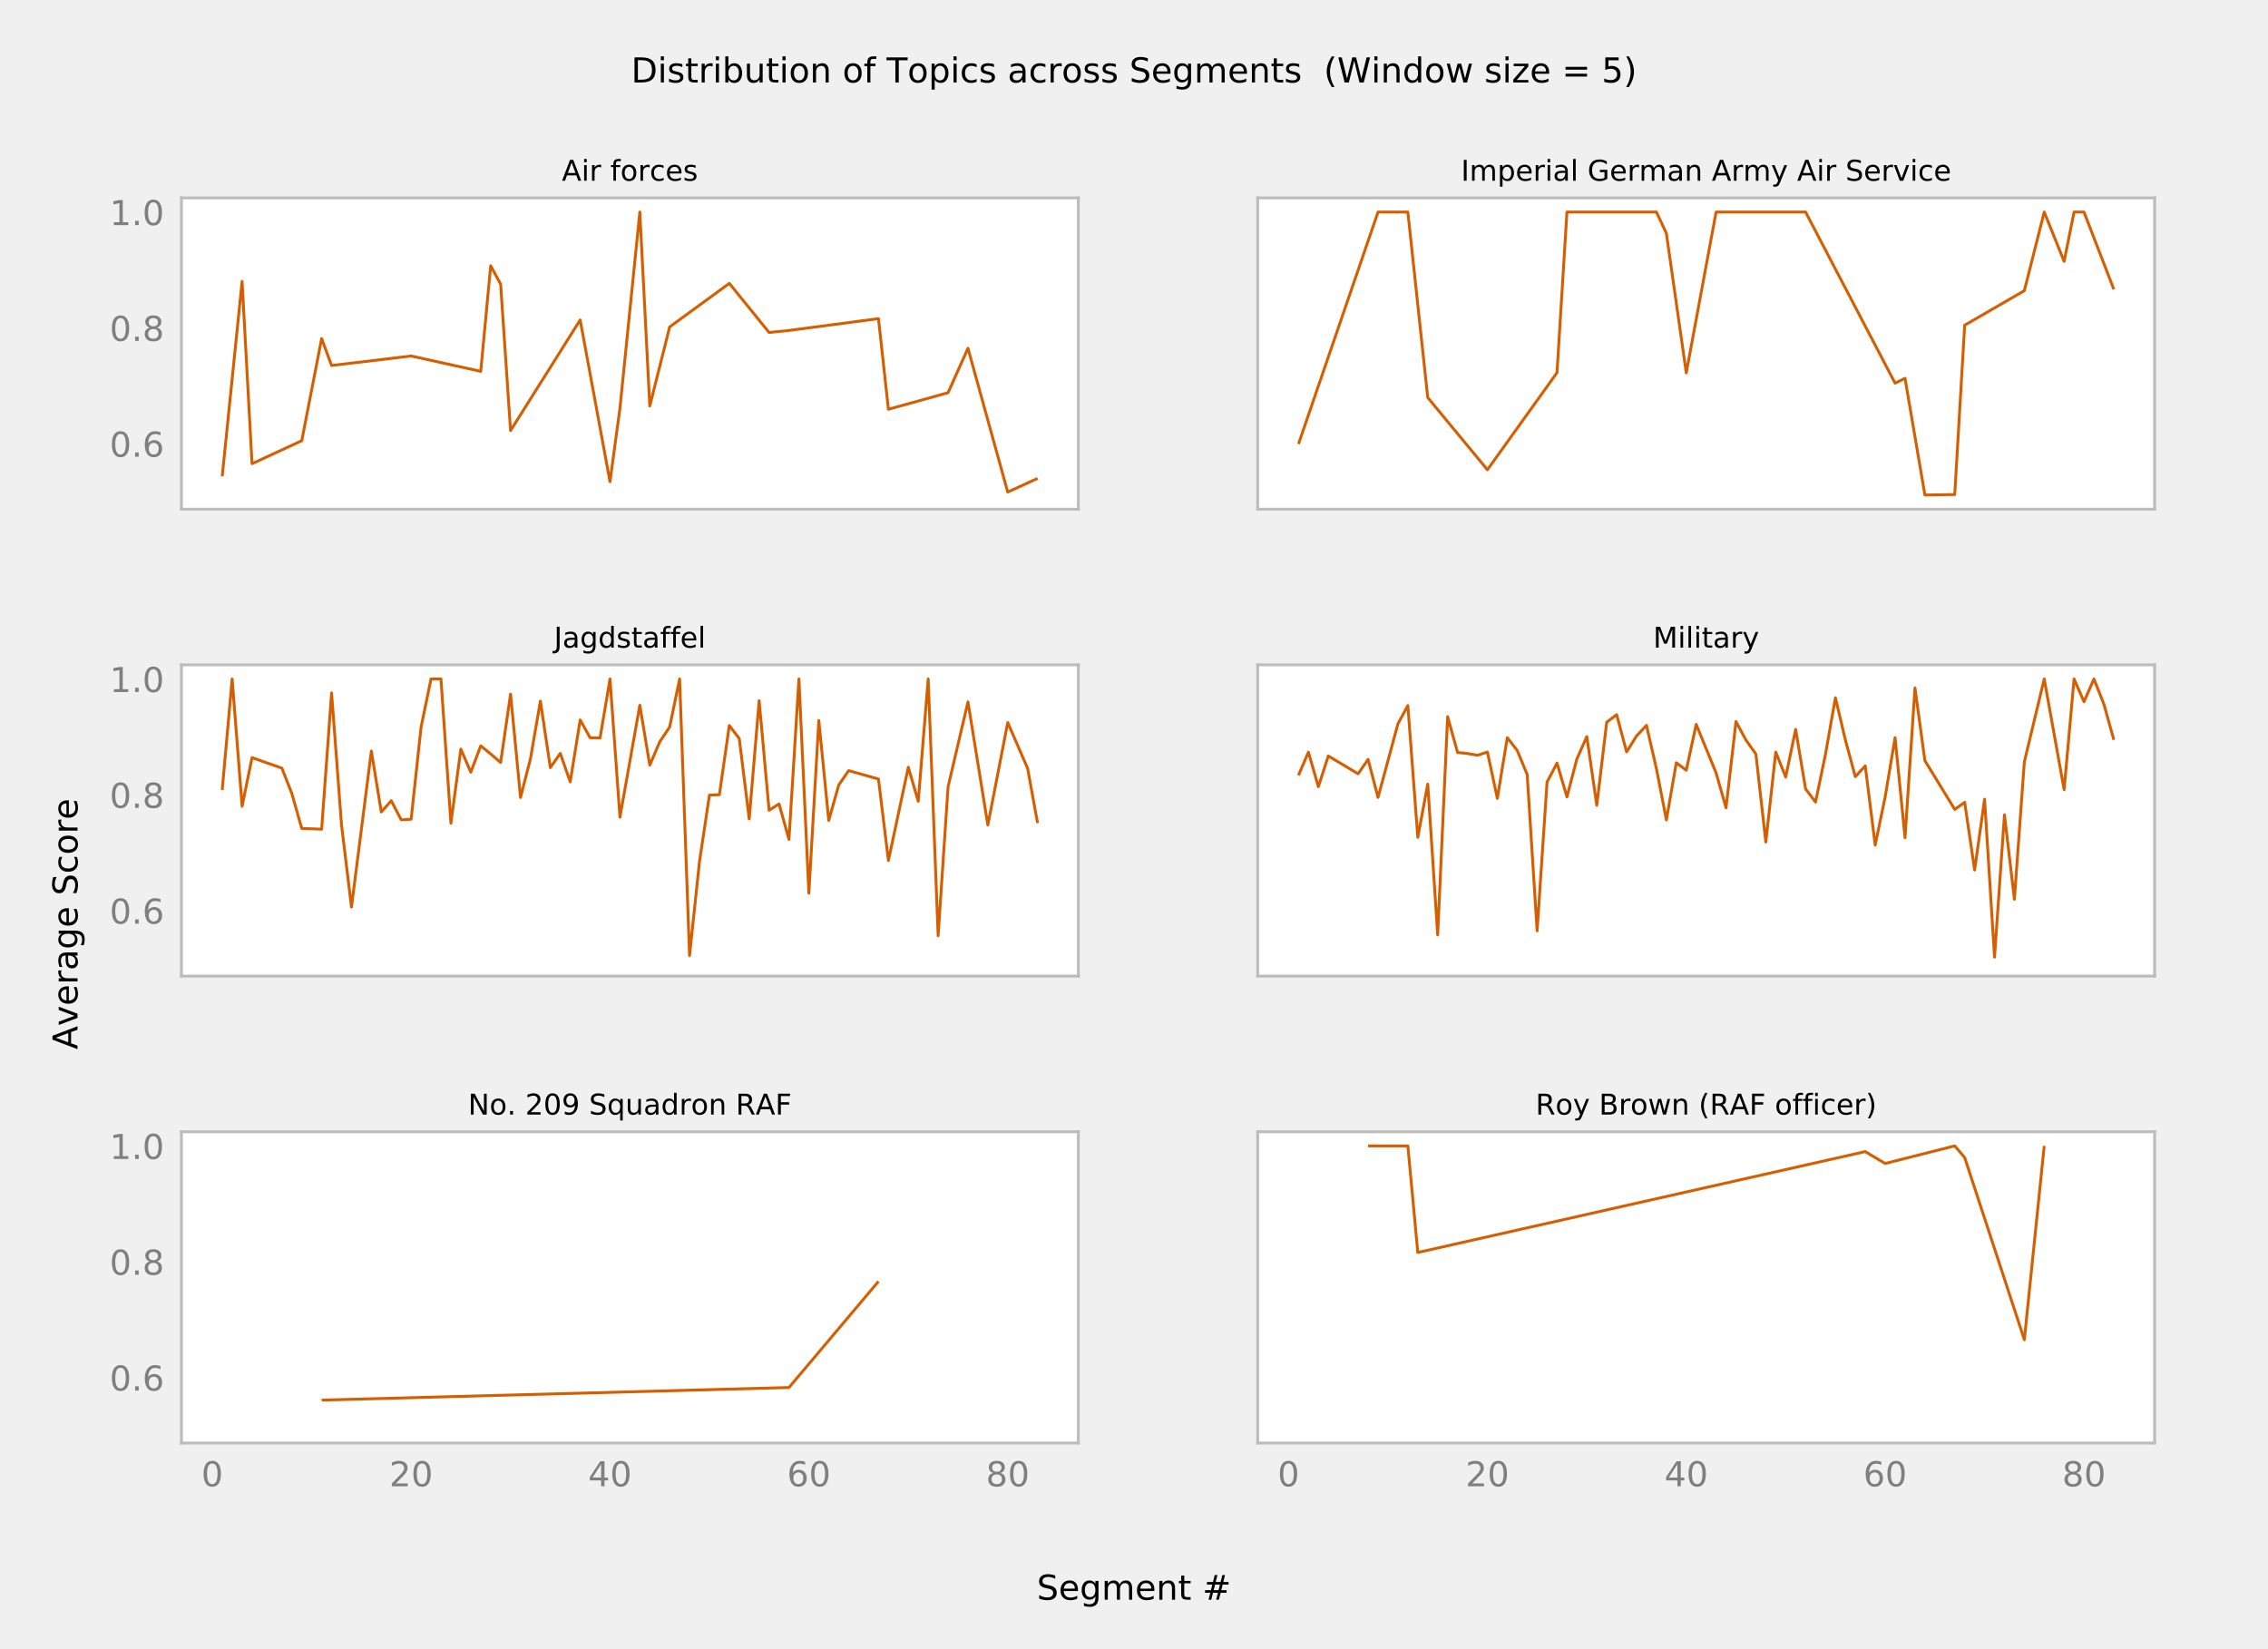 <?xml version="1.0" encoding="utf-8" standalone="no"?>
<!DOCTYPE svg PUBLIC "-//W3C//DTD SVG 1.1//EN"
  "http://www.w3.org/Graphics/SVG/1.1/DTD/svg11.dtd">
<!-- Created with matplotlib (http://matplotlib.org/) -->
<svg height="576pt" version="1.1" viewBox="0 0 792 576" width="792pt" xmlns="http://www.w3.org/2000/svg" xmlns:xlink="http://www.w3.org/1999/xlink">
 <defs>
  <style type="text/css">
*{stroke-linecap:butt;stroke-linejoin:round;}
  </style>
 </defs>
 <g id="figure_1">
  <g id="patch_1">
   <path d="M 0 576 
L 792 576 
L 792 0 
L 0 0 
z
" style="fill:#f0f0f0;"/>
  </g>
  <g id="axes_1">
   <g id="patch_2">
    <path d="M 63.36 177.84 
L 376.56 177.84 
L 376.56 69.12 
L 63.36 69.12 
z
" style="fill:#ffffff;"/>
   </g>
   <g id="matplotlib.axis_1">
    <g id="xtick_1">
     <g id="line2d_1">
      <path clip-path="url(#ped253d4b0b)" d="M 74.124 177.84 
L 74.124 69.12 
" style="fill:none;stroke:#ffffff;stroke-width:1.4;"/>
     </g>
     <g id="line2d_2"/>
    </g>
    <g id="xtick_2">
     <g id="line2d_3">
      <path clip-path="url(#ped253d4b0b)" d="M 143.57 177.84 
L 143.57 69.12 
" style="fill:none;stroke:#ffffff;stroke-width:1.4;"/>
     </g>
     <g id="line2d_4"/>
    </g>
    <g id="xtick_3">
     <g id="line2d_5">
      <path clip-path="url(#ped253d4b0b)" d="M 213.015 177.84 
L 213.015 69.12 
" style="fill:none;stroke:#ffffff;stroke-width:1.4;"/>
     </g>
     <g id="line2d_6"/>
    </g>
    <g id="xtick_4">
     <g id="line2d_7">
      <path clip-path="url(#ped253d4b0b)" d="M 282.461 177.84 
L 282.461 69.12 
" style="fill:none;stroke:#ffffff;stroke-width:1.4;"/>
     </g>
     <g id="line2d_8"/>
    </g>
    <g id="xtick_5">
     <g id="line2d_9">
      <path clip-path="url(#ped253d4b0b)" d="M 351.907 177.84 
L 351.907 69.12 
" style="fill:none;stroke:#ffffff;stroke-width:1.4;"/>
     </g>
     <g id="line2d_10"/>
    </g>
   </g>
   <g id="matplotlib.axis_2">
    <g id="ytick_1">
     <g id="line2d_11">
      <path clip-path="url(#ped253d4b0b)" d="M 63.36 154.959 
L 376.56 154.959 
" style="fill:none;stroke:#ffffff;stroke-width:1.4;"/>
     </g>
     <g id="line2d_12"/>
     <g id="text_1">
      <!-- 0.6 -->
      <defs>
       <path d="M 31.781 66.406 
Q 24.172 66.406 20.328 58.906 
Q 16.5 51.422 16.5 36.375 
Q 16.5 21.391 20.328 13.891 
Q 24.172 6.391 31.781 6.391 
Q 39.453 6.391 43.281 13.891 
Q 47.125 21.391 47.125 36.375 
Q 47.125 51.422 43.281 58.906 
Q 39.453 66.406 31.781 66.406 
z
M 31.781 74.219 
Q 44.047 74.219 50.516 64.516 
Q 56.984 54.828 56.984 36.375 
Q 56.984 17.969 50.516 8.266 
Q 44.047 -1.422 31.781 -1.422 
Q 19.531 -1.422 13.062 8.266 
Q 6.594 17.969 6.594 36.375 
Q 6.594 54.828 13.062 64.516 
Q 19.531 74.219 31.781 74.219 
z
" id="DejaVuSans-30"/>
       <path d="M 10.688 12.406 
L 21 12.406 
L 21 0 
L 10.688 0 
z
" id="DejaVuSans-2e"/>
       <path d="M 33.016 40.375 
Q 26.375 40.375 22.484 35.828 
Q 18.609 31.297 18.609 23.391 
Q 18.609 15.531 22.484 10.953 
Q 26.375 6.391 33.016 6.391 
Q 39.656 6.391 43.531 10.953 
Q 47.406 15.531 47.406 23.391 
Q 47.406 31.297 43.531 35.828 
Q 39.656 40.375 33.016 40.375 
z
M 52.594 71.297 
L 52.594 62.312 
Q 48.875 64.062 45.094 64.984 
Q 41.312 65.922 37.594 65.922 
Q 27.828 65.922 22.672 59.328 
Q 17.531 52.734 16.797 39.406 
Q 19.672 43.656 24.016 45.922 
Q 28.375 48.188 33.594 48.188 
Q 44.578 48.188 50.953 41.516 
Q 57.328 34.859 57.328 23.391 
Q 57.328 12.156 50.688 5.359 
Q 44.047 -1.422 33.016 -1.422 
Q 20.359 -1.422 13.672 8.266 
Q 6.984 17.969 6.984 36.375 
Q 6.984 53.656 15.188 63.938 
Q 23.391 74.219 37.203 74.219 
Q 40.922 74.219 44.703 73.484 
Q 48.484 72.75 52.594 71.297 
z
" id="DejaVuSans-36"/>
      </defs>
      <g style="fill:#7f7f7f;" transform="translate(38.276 159.518)scale(0.12 -0.12)">
       <use xlink:href="#DejaVuSans-30"/>
       <use x="63.623" xlink:href="#DejaVuSans-2e"/>
       <use x="95.41" xlink:href="#DejaVuSans-36"/>
      </g>
     </g>
    </g>
    <g id="ytick_2">
     <g id="line2d_13">
      <path clip-path="url(#ped253d4b0b)" d="M 63.36 114.511 
L 376.56 114.511 
" style="fill:none;stroke:#ffffff;stroke-width:1.4;"/>
     </g>
     <g id="line2d_14"/>
     <g id="text_2">
      <!-- 0.8 -->
      <defs>
       <path d="M 31.781 34.625 
Q 24.75 34.625 20.719 30.859 
Q 16.703 27.094 16.703 20.516 
Q 16.703 13.922 20.719 10.156 
Q 24.75 6.391 31.781 6.391 
Q 38.812 6.391 42.859 10.172 
Q 46.922 13.969 46.922 20.516 
Q 46.922 27.094 42.891 30.859 
Q 38.875 34.625 31.781 34.625 
z
M 21.922 38.812 
Q 15.578 40.375 12.031 44.719 
Q 8.5 49.078 8.5 55.328 
Q 8.5 64.062 14.719 69.141 
Q 20.953 74.219 31.781 74.219 
Q 42.672 74.219 48.875 69.141 
Q 55.078 64.062 55.078 55.328 
Q 55.078 49.078 51.531 44.719 
Q 48 40.375 41.703 38.812 
Q 48.828 37.156 52.797 32.312 
Q 56.781 27.484 56.781 20.516 
Q 56.781 9.906 50.312 4.234 
Q 43.844 -1.422 31.781 -1.422 
Q 19.734 -1.422 13.25 4.234 
Q 6.781 9.906 6.781 20.516 
Q 6.781 27.484 10.781 32.312 
Q 14.797 37.156 21.922 38.812 
z
M 18.312 54.391 
Q 18.312 48.734 21.844 45.562 
Q 25.391 42.391 31.781 42.391 
Q 38.141 42.391 41.719 45.562 
Q 45.312 48.734 45.312 54.391 
Q 45.312 60.062 41.719 63.234 
Q 38.141 66.406 31.781 66.406 
Q 25.391 66.406 21.844 63.234 
Q 18.312 60.062 18.312 54.391 
z
" id="DejaVuSans-38"/>
      </defs>
      <g style="fill:#7f7f7f;" transform="translate(38.276 119.07)scale(0.12 -0.12)">
       <use xlink:href="#DejaVuSans-30"/>
       <use x="63.623" xlink:href="#DejaVuSans-2e"/>
       <use x="95.41" xlink:href="#DejaVuSans-38"/>
      </g>
     </g>
    </g>
    <g id="ytick_3">
     <g id="line2d_15">
      <path clip-path="url(#ped253d4b0b)" d="M 63.36 74.062 
L 376.56 74.062 
" style="fill:none;stroke:#ffffff;stroke-width:1.4;"/>
     </g>
     <g id="line2d_16"/>
     <g id="text_3">
      <!-- 1.0 -->
      <defs>
       <path d="M 12.406 8.297 
L 28.516 8.297 
L 28.516 63.922 
L 10.984 60.406 
L 10.984 69.391 
L 28.422 72.906 
L 38.281 72.906 
L 38.281 8.297 
L 54.391 8.297 
L 54.391 0 
L 12.406 0 
z
" id="DejaVuSans-31"/>
      </defs>
      <g style="fill:#7f7f7f;" transform="translate(38.276 78.621)scale(0.12 -0.12)">
       <use xlink:href="#DejaVuSans-31"/>
       <use x="63.623" xlink:href="#DejaVuSans-2e"/>
       <use x="95.41" xlink:href="#DejaVuSans-30"/>
      </g>
     </g>
    </g>
   </g>
   <g id="line2d_17">
    <path clip-path="url(#ped253d4b0b)" d="M 77.596 166.386 
L 84.541 98.27 
L 88.013 161.957 
L 105.375 153.928 
L 112.319 118.252 
L 115.791 127.656 
L 143.57 124.34 
L 167.876 129.699 
L 171.348 92.83 
L 174.82 99.241 
L 178.293 150.388 
L 202.599 111.74 
L 213.015 168.247 
L 216.488 142.602 
L 223.432 74.062 
L 226.905 141.813 
L 233.849 114.187 
L 254.683 98.978 
L 268.572 116.118 
L 275.517 115.421 
L 306.767 111.285 
L 310.239 142.946 
L 331.073 137.162 
L 338.018 121.64 
L 351.907 171.867 
L 362.324 167.094 
" style="fill:none;stroke:#d55e00;"/>
   </g>
   <g id="patch_3">
    <path d="M 63.36 177.84 
L 63.36 69.12 
" style="fill:none;stroke:#bcbcbc;stroke-linecap:square;stroke-linejoin:miter;"/>
   </g>
   <g id="patch_4">
    <path d="M 376.56 177.84 
L 376.56 69.12 
" style="fill:none;stroke:#bcbcbc;stroke-linecap:square;stroke-linejoin:miter;"/>
   </g>
   <g id="patch_5">
    <path d="M 63.36 177.84 
L 376.56 177.84 
" style="fill:none;stroke:#bcbcbc;stroke-linecap:square;stroke-linejoin:miter;"/>
   </g>
   <g id="patch_6">
    <path d="M 63.36 69.12 
L 376.56 69.12 
" style="fill:none;stroke:#bcbcbc;stroke-linecap:square;stroke-linejoin:miter;"/>
   </g>
   <g id="text_4">
    <!-- Air forces -->
    <defs>
     <path d="M 34.188 63.188 
L 20.797 26.906 
L 47.609 26.906 
z
M 28.609 72.906 
L 39.797 72.906 
L 67.578 0 
L 57.328 0 
L 50.688 18.703 
L 17.828 18.703 
L 11.188 0 
L 0.781 0 
z
" id="DejaVuSans-41"/>
     <path d="M 9.422 54.688 
L 18.406 54.688 
L 18.406 0 
L 9.422 0 
z
M 9.422 75.984 
L 18.406 75.984 
L 18.406 64.594 
L 9.422 64.594 
z
" id="DejaVuSans-69"/>
     <path d="M 41.109 46.297 
Q 39.594 47.172 37.812 47.578 
Q 36.031 48 33.891 48 
Q 26.266 48 22.188 43.047 
Q 18.109 38.094 18.109 28.812 
L 18.109 0 
L 9.078 0 
L 9.078 54.688 
L 18.109 54.688 
L 18.109 46.188 
Q 20.953 51.172 25.484 53.578 
Q 30.031 56 36.531 56 
Q 37.453 56 38.578 55.875 
Q 39.703 55.766 41.062 55.516 
z
" id="DejaVuSans-72"/>
     <path id="DejaVuSans-20"/>
     <path d="M 37.109 75.984 
L 37.109 68.5 
L 28.516 68.5 
Q 23.688 68.5 21.797 66.547 
Q 19.922 64.594 19.922 59.516 
L 19.922 54.688 
L 34.719 54.688 
L 34.719 47.703 
L 19.922 47.703 
L 19.922 0 
L 10.891 0 
L 10.891 47.703 
L 2.297 47.703 
L 2.297 54.688 
L 10.891 54.688 
L 10.891 58.5 
Q 10.891 67.625 15.141 71.797 
Q 19.391 75.984 28.609 75.984 
z
" id="DejaVuSans-66"/>
     <path d="M 30.609 48.391 
Q 23.391 48.391 19.188 42.75 
Q 14.984 37.109 14.984 27.297 
Q 14.984 17.484 19.156 11.844 
Q 23.344 6.203 30.609 6.203 
Q 37.797 6.203 41.984 11.859 
Q 46.188 17.531 46.188 27.297 
Q 46.188 37.016 41.984 42.703 
Q 37.797 48.391 30.609 48.391 
z
M 30.609 56 
Q 42.328 56 49.016 48.375 
Q 55.719 40.766 55.719 27.297 
Q 55.719 13.875 49.016 6.219 
Q 42.328 -1.422 30.609 -1.422 
Q 18.844 -1.422 12.172 6.219 
Q 5.516 13.875 5.516 27.297 
Q 5.516 40.766 12.172 48.375 
Q 18.844 56 30.609 56 
z
" id="DejaVuSans-6f"/>
     <path d="M 48.781 52.594 
L 48.781 44.188 
Q 44.969 46.297 41.141 47.344 
Q 37.312 48.391 33.406 48.391 
Q 24.656 48.391 19.812 42.844 
Q 14.984 37.312 14.984 27.297 
Q 14.984 17.281 19.812 11.734 
Q 24.656 6.203 33.406 6.203 
Q 37.312 6.203 41.141 7.25 
Q 44.969 8.297 48.781 10.406 
L 48.781 2.094 
Q 45.016 0.344 40.984 -0.531 
Q 36.969 -1.422 32.422 -1.422 
Q 20.062 -1.422 12.781 6.344 
Q 5.516 14.109 5.516 27.297 
Q 5.516 40.672 12.859 48.328 
Q 20.219 56 33.016 56 
Q 37.156 56 41.109 55.141 
Q 45.062 54.297 48.781 52.594 
z
" id="DejaVuSans-63"/>
     <path d="M 56.203 29.594 
L 56.203 25.203 
L 14.891 25.203 
Q 15.484 15.922 20.484 11.062 
Q 25.484 6.203 34.422 6.203 
Q 39.594 6.203 44.453 7.469 
Q 49.312 8.734 54.109 11.281 
L 54.109 2.781 
Q 49.266 0.734 44.188 -0.344 
Q 39.109 -1.422 33.891 -1.422 
Q 20.797 -1.422 13.156 6.188 
Q 5.516 13.812 5.516 26.812 
Q 5.516 40.234 12.766 48.109 
Q 20.016 56 32.328 56 
Q 43.359 56 49.781 48.891 
Q 56.203 41.797 56.203 29.594 
z
M 47.219 32.234 
Q 47.125 39.594 43.094 43.984 
Q 39.062 48.391 32.422 48.391 
Q 24.906 48.391 20.391 44.141 
Q 15.875 39.891 15.188 32.172 
z
" id="DejaVuSans-65"/>
     <path d="M 44.281 53.078 
L 44.281 44.578 
Q 40.484 46.531 36.375 47.5 
Q 32.281 48.484 27.875 48.484 
Q 21.188 48.484 17.844 46.438 
Q 14.5 44.391 14.5 40.281 
Q 14.5 37.156 16.891 35.375 
Q 19.281 33.594 26.516 31.984 
L 29.594 31.297 
Q 39.156 29.25 43.188 25.516 
Q 47.219 21.781 47.219 15.094 
Q 47.219 7.469 41.188 3.016 
Q 35.156 -1.422 24.609 -1.422 
Q 20.219 -1.422 15.453 -0.562 
Q 10.688 0.297 5.422 2 
L 5.422 11.281 
Q 10.406 8.688 15.234 7.391 
Q 20.062 6.109 24.812 6.109 
Q 31.156 6.109 34.562 8.281 
Q 37.984 10.453 37.984 14.406 
Q 37.984 18.062 35.516 20.016 
Q 33.062 21.969 24.703 23.781 
L 21.578 24.516 
Q 13.234 26.266 9.516 29.906 
Q 5.812 33.547 5.812 39.891 
Q 5.812 47.609 11.281 51.797 
Q 16.75 56 26.812 56 
Q 31.781 56 36.172 55.266 
Q 40.578 54.547 44.281 53.078 
z
" id="DejaVuSans-73"/>
    </defs>
    <g transform="translate(196.202 63.12)scale(0.1 -0.1)">
     <use xlink:href="#DejaVuSans-41"/>
     <use x="68.408" xlink:href="#DejaVuSans-69"/>
     <use x="96.191" xlink:href="#DejaVuSans-72"/>
     <use x="137.305" xlink:href="#DejaVuSans-20"/>
     <use x="169.092" xlink:href="#DejaVuSans-66"/>
     <use x="204.297" xlink:href="#DejaVuSans-6f"/>
     <use x="265.479" xlink:href="#DejaVuSans-72"/>
     <use x="306.561" xlink:href="#DejaVuSans-63"/>
     <use x="361.541" xlink:href="#DejaVuSans-65"/>
     <use x="423.064" xlink:href="#DejaVuSans-73"/>
    </g>
   </g>
  </g>
  <g id="axes_2">
   <g id="patch_7">
    <path d="M 439.2 177.84 
L 752.4 177.84 
L 752.4 69.12 
L 439.2 69.12 
z
" style="fill:#ffffff;"/>
   </g>
   <g id="matplotlib.axis_3">
    <g id="xtick_6">
     <g id="line2d_18">
      <path clip-path="url(#p3ec72cd581)" d="M 449.964 177.84 
L 449.964 69.12 
" style="fill:none;stroke:#ffffff;stroke-width:1.4;"/>
     </g>
     <g id="line2d_19"/>
    </g>
    <g id="xtick_7">
     <g id="line2d_20">
      <path clip-path="url(#p3ec72cd581)" d="M 519.41 177.84 
L 519.41 69.12 
" style="fill:none;stroke:#ffffff;stroke-width:1.4;"/>
     </g>
     <g id="line2d_21"/>
    </g>
    <g id="xtick_8">
     <g id="line2d_22">
      <path clip-path="url(#p3ec72cd581)" d="M 588.855 177.84 
L 588.855 69.12 
" style="fill:none;stroke:#ffffff;stroke-width:1.4;"/>
     </g>
     <g id="line2d_23"/>
    </g>
    <g id="xtick_9">
     <g id="line2d_24">
      <path clip-path="url(#p3ec72cd581)" d="M 658.301 177.84 
L 658.301 69.12 
" style="fill:none;stroke:#ffffff;stroke-width:1.4;"/>
     </g>
     <g id="line2d_25"/>
    </g>
    <g id="xtick_10">
     <g id="line2d_26">
      <path clip-path="url(#p3ec72cd581)" d="M 727.747 177.84 
L 727.747 69.12 
" style="fill:none;stroke:#ffffff;stroke-width:1.4;"/>
     </g>
     <g id="line2d_27"/>
    </g>
   </g>
   <g id="matplotlib.axis_4">
    <g id="ytick_4">
     <g id="line2d_28">
      <path clip-path="url(#p3ec72cd581)" d="M 439.2 154.959 
L 752.4 154.959 
" style="fill:none;stroke:#ffffff;stroke-width:1.4;"/>
     </g>
     <g id="line2d_29"/>
    </g>
    <g id="ytick_5">
     <g id="line2d_30">
      <path clip-path="url(#p3ec72cd581)" d="M 439.2 114.511 
L 752.4 114.511 
" style="fill:none;stroke:#ffffff;stroke-width:1.4;"/>
     </g>
     <g id="line2d_31"/>
    </g>
    <g id="ytick_6">
     <g id="line2d_32">
      <path clip-path="url(#p3ec72cd581)" d="M 439.2 74.062 
L 752.4 74.062 
" style="fill:none;stroke:#ffffff;stroke-width:1.4;"/>
     </g>
     <g id="line2d_33"/>
    </g>
   </g>
   <g id="line2d_34">
    <path clip-path="url(#p3ec72cd581)" d="M 453.436 155.081 
L 481.215 74.062 
L 491.631 74.062 
L 498.576 138.861 
L 519.41 164.08 
L 543.716 130.164 
L 547.188 74.062 
L 550.66 74.062 
L 578.439 74.062 
L 581.911 81.504 
L 588.855 130.245 
L 599.272 74.062 
L 602.745 74.062 
L 630.523 74.062 
L 661.773 133.825 
L 665.246 132.146 
L 672.19 172.898 
L 682.607 172.716 
L 686.079 113.58 
L 706.913 101.526 
L 713.858 74.062 
L 720.802 91.293 
L 724.275 74.062 
L 727.747 74.062 
L 738.164 101.061 
" style="fill:none;stroke:#d55e00;"/>
   </g>
   <g id="patch_8">
    <path d="M 439.2 177.84 
L 439.2 69.12 
" style="fill:none;stroke:#bcbcbc;stroke-linecap:square;stroke-linejoin:miter;"/>
   </g>
   <g id="patch_9">
    <path d="M 752.4 177.84 
L 752.4 69.12 
" style="fill:none;stroke:#bcbcbc;stroke-linecap:square;stroke-linejoin:miter;"/>
   </g>
   <g id="patch_10">
    <path d="M 439.2 177.84 
L 752.4 177.84 
" style="fill:none;stroke:#bcbcbc;stroke-linecap:square;stroke-linejoin:miter;"/>
   </g>
   <g id="patch_11">
    <path d="M 439.2 69.12 
L 752.4 69.12 
" style="fill:none;stroke:#bcbcbc;stroke-linecap:square;stroke-linejoin:miter;"/>
   </g>
   <g id="text_5">
    <!-- Imperial German Army Air Service -->
    <defs>
     <path d="M 9.812 72.906 
L 19.672 72.906 
L 19.672 0 
L 9.812 0 
z
" id="DejaVuSans-49"/>
     <path d="M 52 44.188 
Q 55.375 50.25 60.062 53.125 
Q 64.75 56 71.094 56 
Q 79.641 56 84.281 50.016 
Q 88.922 44.047 88.922 33.016 
L 88.922 0 
L 79.891 0 
L 79.891 32.719 
Q 79.891 40.578 77.094 44.375 
Q 74.312 48.188 68.609 48.188 
Q 61.625 48.188 57.562 43.547 
Q 53.516 38.922 53.516 30.906 
L 53.516 0 
L 44.484 0 
L 44.484 32.719 
Q 44.484 40.625 41.703 44.406 
Q 38.922 48.188 33.109 48.188 
Q 26.219 48.188 22.156 43.531 
Q 18.109 38.875 18.109 30.906 
L 18.109 0 
L 9.078 0 
L 9.078 54.688 
L 18.109 54.688 
L 18.109 46.188 
Q 21.188 51.219 25.484 53.609 
Q 29.781 56 35.688 56 
Q 41.656 56 45.828 52.969 
Q 50 49.953 52 44.188 
z
" id="DejaVuSans-6d"/>
     <path d="M 18.109 8.203 
L 18.109 -20.797 
L 9.078 -20.797 
L 9.078 54.688 
L 18.109 54.688 
L 18.109 46.391 
Q 20.953 51.266 25.266 53.625 
Q 29.594 56 35.594 56 
Q 45.562 56 51.781 48.094 
Q 58.016 40.188 58.016 27.297 
Q 58.016 14.406 51.781 6.484 
Q 45.562 -1.422 35.594 -1.422 
Q 29.594 -1.422 25.266 0.953 
Q 20.953 3.328 18.109 8.203 
z
M 48.688 27.297 
Q 48.688 37.203 44.609 42.844 
Q 40.531 48.484 33.406 48.484 
Q 26.266 48.484 22.188 42.844 
Q 18.109 37.203 18.109 27.297 
Q 18.109 17.391 22.188 11.75 
Q 26.266 6.109 33.406 6.109 
Q 40.531 6.109 44.609 11.75 
Q 48.688 17.391 48.688 27.297 
z
" id="DejaVuSans-70"/>
     <path d="M 34.281 27.484 
Q 23.391 27.484 19.188 25 
Q 14.984 22.516 14.984 16.5 
Q 14.984 11.719 18.141 8.906 
Q 21.297 6.109 26.703 6.109 
Q 34.188 6.109 38.703 11.406 
Q 43.219 16.703 43.219 25.484 
L 43.219 27.484 
z
M 52.203 31.203 
L 52.203 0 
L 43.219 0 
L 43.219 8.297 
Q 40.141 3.328 35.547 0.953 
Q 30.953 -1.422 24.312 -1.422 
Q 15.922 -1.422 10.953 3.297 
Q 6 8.016 6 15.922 
Q 6 25.141 12.172 29.828 
Q 18.359 34.516 30.609 34.516 
L 43.219 34.516 
L 43.219 35.406 
Q 43.219 41.609 39.141 45 
Q 35.062 48.391 27.688 48.391 
Q 23 48.391 18.547 47.266 
Q 14.109 46.141 10.016 43.891 
L 10.016 52.203 
Q 14.938 54.109 19.578 55.047 
Q 24.219 56 28.609 56 
Q 40.484 56 46.344 49.844 
Q 52.203 43.703 52.203 31.203 
z
" id="DejaVuSans-61"/>
     <path d="M 9.422 75.984 
L 18.406 75.984 
L 18.406 0 
L 9.422 0 
z
" id="DejaVuSans-6c"/>
     <path d="M 59.516 10.406 
L 59.516 29.984 
L 43.406 29.984 
L 43.406 38.094 
L 69.281 38.094 
L 69.281 6.781 
Q 63.578 2.734 56.688 0.656 
Q 49.812 -1.422 42 -1.422 
Q 24.906 -1.422 15.25 8.562 
Q 5.609 18.562 5.609 36.375 
Q 5.609 54.25 15.25 64.234 
Q 24.906 74.219 42 74.219 
Q 49.125 74.219 55.547 72.453 
Q 61.969 70.703 67.391 67.281 
L 67.391 56.781 
Q 61.922 61.422 55.766 63.766 
Q 49.609 66.109 42.828 66.109 
Q 29.438 66.109 22.719 58.641 
Q 16.016 51.172 16.016 36.375 
Q 16.016 21.625 22.719 14.156 
Q 29.438 6.688 42.828 6.688 
Q 48.047 6.688 52.141 7.594 
Q 56.25 8.5 59.516 10.406 
z
" id="DejaVuSans-47"/>
     <path d="M 54.891 33.016 
L 54.891 0 
L 45.906 0 
L 45.906 32.719 
Q 45.906 40.484 42.875 44.328 
Q 39.844 48.188 33.797 48.188 
Q 26.516 48.188 22.312 43.547 
Q 18.109 38.922 18.109 30.906 
L 18.109 0 
L 9.078 0 
L 9.078 54.688 
L 18.109 54.688 
L 18.109 46.188 
Q 21.344 51.125 25.703 53.562 
Q 30.078 56 35.797 56 
Q 45.219 56 50.047 50.172 
Q 54.891 44.344 54.891 33.016 
z
" id="DejaVuSans-6e"/>
     <path d="M 32.172 -5.078 
Q 28.375 -14.844 24.75 -17.812 
Q 21.141 -20.797 15.094 -20.797 
L 7.906 -20.797 
L 7.906 -13.281 
L 13.188 -13.281 
Q 16.891 -13.281 18.938 -11.516 
Q 21 -9.766 23.484 -3.219 
L 25.094 0.875 
L 2.984 54.688 
L 12.5 54.688 
L 29.594 11.922 
L 46.688 54.688 
L 56.203 54.688 
z
" id="DejaVuSans-79"/>
     <path d="M 53.516 70.516 
L 53.516 60.891 
Q 47.906 63.578 42.922 64.891 
Q 37.938 66.219 33.297 66.219 
Q 25.25 66.219 20.875 63.094 
Q 16.5 59.969 16.5 54.203 
Q 16.5 49.359 19.406 46.891 
Q 22.312 44.438 30.422 42.922 
L 36.375 41.703 
Q 47.406 39.594 52.656 34.297 
Q 57.906 29 57.906 20.125 
Q 57.906 9.516 50.797 4.047 
Q 43.703 -1.422 29.984 -1.422 
Q 24.812 -1.422 18.969 -0.25 
Q 13.141 0.922 6.891 3.219 
L 6.891 13.375 
Q 12.891 10.016 18.656 8.297 
Q 24.422 6.594 29.984 6.594 
Q 38.422 6.594 43.016 9.906 
Q 47.609 13.234 47.609 19.391 
Q 47.609 24.75 44.312 27.781 
Q 41.016 30.812 33.5 32.328 
L 27.484 33.5 
Q 16.453 35.688 11.516 40.375 
Q 6.594 45.062 6.594 53.422 
Q 6.594 63.094 13.406 68.656 
Q 20.219 74.219 32.172 74.219 
Q 37.312 74.219 42.625 73.281 
Q 47.953 72.359 53.516 70.516 
z
" id="DejaVuSans-53"/>
     <path d="M 2.984 54.688 
L 12.5 54.688 
L 29.594 8.797 
L 46.688 54.688 
L 56.203 54.688 
L 35.688 0 
L 23.484 0 
z
" id="DejaVuSans-76"/>
    </defs>
    <g transform="translate(510.191 63.12)scale(0.1 -0.1)">
     <use xlink:href="#DejaVuSans-49"/>
     <use x="29.492" xlink:href="#DejaVuSans-6d"/>
     <use x="126.904" xlink:href="#DejaVuSans-70"/>
     <use x="190.381" xlink:href="#DejaVuSans-65"/>
     <use x="251.904" xlink:href="#DejaVuSans-72"/>
     <use x="293.018" xlink:href="#DejaVuSans-69"/>
     <use x="320.801" xlink:href="#DejaVuSans-61"/>
     <use x="382.08" xlink:href="#DejaVuSans-6c"/>
     <use x="409.863" xlink:href="#DejaVuSans-20"/>
     <use x="441.65" xlink:href="#DejaVuSans-47"/>
     <use x="519.141" xlink:href="#DejaVuSans-65"/>
     <use x="580.664" xlink:href="#DejaVuSans-72"/>
     <use x="621.762" xlink:href="#DejaVuSans-6d"/>
     <use x="719.174" xlink:href="#DejaVuSans-61"/>
     <use x="780.453" xlink:href="#DejaVuSans-6e"/>
     <use x="843.832" xlink:href="#DejaVuSans-20"/>
     <use x="875.619" xlink:href="#DejaVuSans-41"/>
     <use x="944.027" xlink:href="#DejaVuSans-72"/>
     <use x="985.125" xlink:href="#DejaVuSans-6d"/>
     <use x="1082.537" xlink:href="#DejaVuSans-79"/>
     <use x="1141.717" xlink:href="#DejaVuSans-20"/>
     <use x="1173.504" xlink:href="#DejaVuSans-41"/>
     <use x="1241.912" xlink:href="#DejaVuSans-69"/>
     <use x="1269.695" xlink:href="#DejaVuSans-72"/>
     <use x="1310.809" xlink:href="#DejaVuSans-20"/>
     <use x="1342.596" xlink:href="#DejaVuSans-53"/>
     <use x="1406.072" xlink:href="#DejaVuSans-65"/>
     <use x="1467.596" xlink:href="#DejaVuSans-72"/>
     <use x="1508.709" xlink:href="#DejaVuSans-76"/>
     <use x="1567.889" xlink:href="#DejaVuSans-69"/>
     <use x="1595.672" xlink:href="#DejaVuSans-63"/>
     <use x="1650.652" xlink:href="#DejaVuSans-65"/>
    </g>
   </g>
  </g>
  <g id="axes_3">
   <g id="patch_12">
    <path d="M 63.36 340.92 
L 376.56 340.92 
L 376.56 232.2 
L 63.36 232.2 
z
" style="fill:#ffffff;"/>
   </g>
   <g id="matplotlib.axis_5">
    <g id="xtick_11">
     <g id="line2d_35">
      <path clip-path="url(#pf8c34e1963)" d="M 74.124 340.92 
L 74.124 232.2 
" style="fill:none;stroke:#ffffff;stroke-width:1.4;"/>
     </g>
     <g id="line2d_36"/>
    </g>
    <g id="xtick_12">
     <g id="line2d_37">
      <path clip-path="url(#pf8c34e1963)" d="M 143.57 340.92 
L 143.57 232.2 
" style="fill:none;stroke:#ffffff;stroke-width:1.4;"/>
     </g>
     <g id="line2d_38"/>
    </g>
    <g id="xtick_13">
     <g id="line2d_39">
      <path clip-path="url(#pf8c34e1963)" d="M 213.015 340.92 
L 213.015 232.2 
" style="fill:none;stroke:#ffffff;stroke-width:1.4;"/>
     </g>
     <g id="line2d_40"/>
    </g>
    <g id="xtick_14">
     <g id="line2d_41">
      <path clip-path="url(#pf8c34e1963)" d="M 282.461 340.92 
L 282.461 232.2 
" style="fill:none;stroke:#ffffff;stroke-width:1.4;"/>
     </g>
     <g id="line2d_42"/>
    </g>
    <g id="xtick_15">
     <g id="line2d_43">
      <path clip-path="url(#pf8c34e1963)" d="M 351.907 340.92 
L 351.907 232.2 
" style="fill:none;stroke:#ffffff;stroke-width:1.4;"/>
     </g>
     <g id="line2d_44"/>
    </g>
   </g>
   <g id="matplotlib.axis_6">
    <g id="ytick_7">
     <g id="line2d_45">
      <path clip-path="url(#pf8c34e1963)" d="M 63.36 318.039 
L 376.56 318.039 
" style="fill:none;stroke:#ffffff;stroke-width:1.4;"/>
     </g>
     <g id="line2d_46"/>
     <g id="text_6">
      <!-- 0.6 -->
      <g style="fill:#7f7f7f;" transform="translate(38.276 322.598)scale(0.12 -0.12)">
       <use xlink:href="#DejaVuSans-30"/>
       <use x="63.623" xlink:href="#DejaVuSans-2e"/>
       <use x="95.41" xlink:href="#DejaVuSans-36"/>
      </g>
     </g>
    </g>
    <g id="ytick_8">
     <g id="line2d_47">
      <path clip-path="url(#pf8c34e1963)" d="M 63.36 277.591 
L 376.56 277.591 
" style="fill:none;stroke:#ffffff;stroke-width:1.4;"/>
     </g>
     <g id="line2d_48"/>
     <g id="text_7">
      <!-- 0.8 -->
      <g style="fill:#7f7f7f;" transform="translate(38.276 282.15)scale(0.12 -0.12)">
       <use xlink:href="#DejaVuSans-30"/>
       <use x="63.623" xlink:href="#DejaVuSans-2e"/>
       <use x="95.41" xlink:href="#DejaVuSans-38"/>
      </g>
     </g>
    </g>
    <g id="ytick_9">
     <g id="line2d_49">
      <path clip-path="url(#pf8c34e1963)" d="M 63.36 237.142 
L 376.56 237.142 
" style="fill:none;stroke:#ffffff;stroke-width:1.4;"/>
     </g>
     <g id="line2d_50"/>
     <g id="text_8">
      <!-- 1.0 -->
      <g style="fill:#7f7f7f;" transform="translate(38.276 241.701)scale(0.12 -0.12)">
       <use xlink:href="#DejaVuSans-31"/>
       <use x="63.623" xlink:href="#DejaVuSans-2e"/>
       <use x="95.41" xlink:href="#DejaVuSans-30"/>
      </g>
     </g>
    </g>
   </g>
   <g id="line2d_51">
    <path clip-path="url(#pf8c34e1963)" d="M 77.596 275.928 
L 81.069 237.142 
L 84.541 281.578 
L 88.013 264.627 
L 98.43 268.275 
L 101.902 277.111 
L 105.375 289.341 
L 112.319 289.604 
L 115.791 242.023 
L 119.264 288.168 
L 122.736 316.806 
L 129.681 262.329 
L 133.153 283.604 
L 136.625 279.658 
L 140.097 286.331 
L 143.57 286.125 
L 147.042 253.948 
L 150.514 237.142 
L 153.987 237.142 
L 157.459 287.531 
L 160.931 261.623 
L 164.403 269.703 
L 167.876 260.501 
L 171.348 263.322 
L 174.82 266.328 
L 178.293 242.42 
L 181.765 278.541 
L 185.237 265.026 
L 188.709 244.863 
L 192.182 268.105 
L 195.654 263.15 
L 199.126 273.08 
L 202.599 251.452 
L 206.071 257.67 
L 209.543 257.734 
L 213.015 237.142 
L 216.488 285.412 
L 223.432 246.336 
L 226.905 267.236 
L 230.377 259.112 
L 233.849 253.924 
L 237.321 237.142 
L 240.794 333.754 
L 244.266 300.942 
L 247.738 277.708 
L 251.211 277.57 
L 254.683 253.402 
L 258.155 257.963 
L 261.627 286.024 
L 265.1 244.722 
L 268.572 282.987 
L 272.044 280.796 
L 275.517 293.18 
L 278.989 237.142 
L 282.461 311.979 
L 285.933 251.653 
L 289.406 286.54 
L 292.878 274.223 
L 296.35 269.152 
L 306.767 272.089 
L 310.239 300.555 
L 317.184 267.984 
L 320.656 279.856 
L 324.129 237.142 
L 327.601 326.817 
L 331.073 274.789 
L 338.018 245.161 
L 344.962 288.168 
L 351.907 252.361 
L 358.851 268.368 
L 362.324 287.467 
" style="fill:none;stroke:#d55e00;"/>
   </g>
   <g id="patch_13">
    <path d="M 63.36 340.92 
L 63.36 232.2 
" style="fill:none;stroke:#bcbcbc;stroke-linecap:square;stroke-linejoin:miter;"/>
   </g>
   <g id="patch_14">
    <path d="M 376.56 340.92 
L 376.56 232.2 
" style="fill:none;stroke:#bcbcbc;stroke-linecap:square;stroke-linejoin:miter;"/>
   </g>
   <g id="patch_15">
    <path d="M 63.36 340.92 
L 376.56 340.92 
" style="fill:none;stroke:#bcbcbc;stroke-linecap:square;stroke-linejoin:miter;"/>
   </g>
   <g id="patch_16">
    <path d="M 63.36 232.2 
L 376.56 232.2 
" style="fill:none;stroke:#bcbcbc;stroke-linecap:square;stroke-linejoin:miter;"/>
   </g>
   <g id="text_9">
    <!-- Jagdstaffel -->
    <defs>
     <path d="M 9.812 72.906 
L 19.672 72.906 
L 19.672 5.078 
Q 19.672 -8.109 14.672 -14.062 
Q 9.672 -20.016 -1.422 -20.016 
L -5.172 -20.016 
L -5.172 -11.719 
L -2.094 -11.719 
Q 4.438 -11.719 7.125 -8.047 
Q 9.812 -4.391 9.812 5.078 
z
" id="DejaVuSans-4a"/>
     <path d="M 45.406 27.984 
Q 45.406 37.75 41.375 43.109 
Q 37.359 48.484 30.078 48.484 
Q 22.859 48.484 18.828 43.109 
Q 14.797 37.75 14.797 27.984 
Q 14.797 18.266 18.828 12.891 
Q 22.859 7.516 30.078 7.516 
Q 37.359 7.516 41.375 12.891 
Q 45.406 18.266 45.406 27.984 
z
M 54.391 6.781 
Q 54.391 -7.172 48.188 -13.984 
Q 42 -20.797 29.203 -20.797 
Q 24.469 -20.797 20.266 -20.094 
Q 16.062 -19.391 12.109 -17.922 
L 12.109 -9.188 
Q 16.062 -11.328 19.922 -12.344 
Q 23.781 -13.375 27.781 -13.375 
Q 36.625 -13.375 41.016 -8.766 
Q 45.406 -4.156 45.406 5.172 
L 45.406 9.625 
Q 42.625 4.781 38.281 2.391 
Q 33.938 0 27.875 0 
Q 17.828 0 11.672 7.656 
Q 5.516 15.328 5.516 27.984 
Q 5.516 40.672 11.672 48.328 
Q 17.828 56 27.875 56 
Q 33.938 56 38.281 53.609 
Q 42.625 51.219 45.406 46.391 
L 45.406 54.688 
L 54.391 54.688 
z
" id="DejaVuSans-67"/>
     <path d="M 45.406 46.391 
L 45.406 75.984 
L 54.391 75.984 
L 54.391 0 
L 45.406 0 
L 45.406 8.203 
Q 42.578 3.328 38.25 0.953 
Q 33.938 -1.422 27.875 -1.422 
Q 17.969 -1.422 11.734 6.484 
Q 5.516 14.406 5.516 27.297 
Q 5.516 40.188 11.734 48.094 
Q 17.969 56 27.875 56 
Q 33.938 56 38.25 53.625 
Q 42.578 51.266 45.406 46.391 
z
M 14.797 27.297 
Q 14.797 17.391 18.875 11.75 
Q 22.953 6.109 30.078 6.109 
Q 37.203 6.109 41.297 11.75 
Q 45.406 17.391 45.406 27.297 
Q 45.406 37.203 41.297 42.844 
Q 37.203 48.484 30.078 48.484 
Q 22.953 48.484 18.875 42.844 
Q 14.797 37.203 14.797 27.297 
z
" id="DejaVuSans-64"/>
     <path d="M 18.312 70.219 
L 18.312 54.688 
L 36.812 54.688 
L 36.812 47.703 
L 18.312 47.703 
L 18.312 18.016 
Q 18.312 11.328 20.141 9.422 
Q 21.969 7.516 27.594 7.516 
L 36.812 7.516 
L 36.812 0 
L 27.594 0 
Q 17.188 0 13.234 3.875 
Q 9.281 7.766 9.281 18.016 
L 9.281 47.703 
L 2.688 47.703 
L 2.688 54.688 
L 9.281 54.688 
L 9.281 70.219 
z
" id="DejaVuSans-74"/>
    </defs>
    <g transform="translate(193.458 226.2)scale(0.1 -0.1)">
     <use xlink:href="#DejaVuSans-4a"/>
     <use x="29.492" xlink:href="#DejaVuSans-61"/>
     <use x="90.771" xlink:href="#DejaVuSans-67"/>
     <use x="154.248" xlink:href="#DejaVuSans-64"/>
     <use x="217.725" xlink:href="#DejaVuSans-73"/>
     <use x="269.824" xlink:href="#DejaVuSans-74"/>
     <use x="309.033" xlink:href="#DejaVuSans-61"/>
     <use x="370.312" xlink:href="#DejaVuSans-66"/>
     <use x="405.518" xlink:href="#DejaVuSans-66"/>
     <use x="440.723" xlink:href="#DejaVuSans-65"/>
     <use x="502.246" xlink:href="#DejaVuSans-6c"/>
    </g>
   </g>
  </g>
  <g id="axes_4">
   <g id="patch_17">
    <path d="M 439.2 340.92 
L 752.4 340.92 
L 752.4 232.2 
L 439.2 232.2 
z
" style="fill:#ffffff;"/>
   </g>
   <g id="matplotlib.axis_7">
    <g id="xtick_16">
     <g id="line2d_52">
      <path clip-path="url(#p46b61354c8)" d="M 449.964 340.92 
L 449.964 232.2 
" style="fill:none;stroke:#ffffff;stroke-width:1.4;"/>
     </g>
     <g id="line2d_53"/>
    </g>
    <g id="xtick_17">
     <g id="line2d_54">
      <path clip-path="url(#p46b61354c8)" d="M 519.41 340.92 
L 519.41 232.2 
" style="fill:none;stroke:#ffffff;stroke-width:1.4;"/>
     </g>
     <g id="line2d_55"/>
    </g>
    <g id="xtick_18">
     <g id="line2d_56">
      <path clip-path="url(#p46b61354c8)" d="M 588.855 340.92 
L 588.855 232.2 
" style="fill:none;stroke:#ffffff;stroke-width:1.4;"/>
     </g>
     <g id="line2d_57"/>
    </g>
    <g id="xtick_19">
     <g id="line2d_58">
      <path clip-path="url(#p46b61354c8)" d="M 658.301 340.92 
L 658.301 232.2 
" style="fill:none;stroke:#ffffff;stroke-width:1.4;"/>
     </g>
     <g id="line2d_59"/>
    </g>
    <g id="xtick_20">
     <g id="line2d_60">
      <path clip-path="url(#p46b61354c8)" d="M 727.747 340.92 
L 727.747 232.2 
" style="fill:none;stroke:#ffffff;stroke-width:1.4;"/>
     </g>
     <g id="line2d_61"/>
    </g>
   </g>
   <g id="matplotlib.axis_8">
    <g id="ytick_10">
     <g id="line2d_62">
      <path clip-path="url(#p46b61354c8)" d="M 439.2 318.039 
L 752.4 318.039 
" style="fill:none;stroke:#ffffff;stroke-width:1.4;"/>
     </g>
     <g id="line2d_63"/>
    </g>
    <g id="ytick_11">
     <g id="line2d_64">
      <path clip-path="url(#p46b61354c8)" d="M 439.2 277.591 
L 752.4 277.591 
" style="fill:none;stroke:#ffffff;stroke-width:1.4;"/>
     </g>
     <g id="line2d_65"/>
    </g>
    <g id="ytick_12">
     <g id="line2d_66">
      <path clip-path="url(#p46b61354c8)" d="M 439.2 237.142 
L 752.4 237.142 
" style="fill:none;stroke:#ffffff;stroke-width:1.4;"/>
     </g>
     <g id="line2d_67"/>
    </g>
   </g>
   <g id="line2d_68">
    <path clip-path="url(#p46b61354c8)" d="M 453.436 270.799 
L 456.909 262.711 
L 460.381 274.767 
L 463.853 264.036 
L 474.27 270.266 
L 477.742 265.232 
L 481.215 278.521 
L 488.159 252.824 
L 491.631 246.436 
L 495.104 292.468 
L 498.576 273.859 
L 502.048 326.527 
L 505.521 250.299 
L 508.993 262.825 
L 512.465 263.174 
L 515.937 263.806 
L 519.41 262.659 
L 522.882 278.839 
L 526.354 257.641 
L 529.827 262.119 
L 533.299 270.523 
L 536.771 325.118 
L 540.243 273.139 
L 543.716 266.525 
L 547.188 278.327 
L 550.66 265.051 
L 554.133 257.289 
L 557.605 281.263 
L 561.077 252.249 
L 564.549 249.617 
L 568.022 262.616 
L 571.494 257.032 
L 574.966 253.349 
L 578.439 268.49 
L 581.911 286.372 
L 585.383 266.404 
L 588.855 269.018 
L 592.328 252.999 
L 599.272 269.958 
L 602.745 282.156 
L 606.217 252.027 
L 609.689 258.454 
L 613.161 263.361 
L 616.634 294.094 
L 620.106 262.696 
L 623.578 271.382 
L 627.051 254.763 
L 630.523 275.538 
L 633.995 280.141 
L 637.467 263.444 
L 640.94 243.704 
L 644.412 258.425 
L 647.884 271.262 
L 651.357 267.497 
L 654.829 295.157 
L 658.301 278.379 
L 661.773 257.649 
L 665.246 292.583 
L 668.718 240.285 
L 672.19 265.664 
L 682.607 282.716 
L 686.079 280.226 
L 689.552 303.882 
L 693.024 279.14 
L 696.496 334.3 
L 699.969 284.586 
L 703.441 314.08 
L 706.913 266.073 
L 713.858 237.142 
L 720.802 275.801 
L 724.275 237.142 
L 727.747 245.085 
L 731.219 237.142 
L 734.691 245.939 
L 738.164 258.394 
" style="fill:none;stroke:#d55e00;"/>
   </g>
   <g id="patch_18">
    <path d="M 439.2 340.92 
L 439.2 232.2 
" style="fill:none;stroke:#bcbcbc;stroke-linecap:square;stroke-linejoin:miter;"/>
   </g>
   <g id="patch_19">
    <path d="M 752.4 340.92 
L 752.4 232.2 
" style="fill:none;stroke:#bcbcbc;stroke-linecap:square;stroke-linejoin:miter;"/>
   </g>
   <g id="patch_20">
    <path d="M 439.2 340.92 
L 752.4 340.92 
" style="fill:none;stroke:#bcbcbc;stroke-linecap:square;stroke-linejoin:miter;"/>
   </g>
   <g id="patch_21">
    <path d="M 439.2 232.2 
L 752.4 232.2 
" style="fill:none;stroke:#bcbcbc;stroke-linecap:square;stroke-linejoin:miter;"/>
   </g>
   <g id="text_10">
    <!-- Military -->
    <defs>
     <path d="M 9.812 72.906 
L 24.516 72.906 
L 43.109 23.297 
L 61.812 72.906 
L 76.516 72.906 
L 76.516 0 
L 66.891 0 
L 66.891 64.016 
L 48.094 14.016 
L 38.188 14.016 
L 19.391 64.016 
L 19.391 0 
L 9.812 0 
z
" id="DejaVuSans-4d"/>
    </defs>
    <g transform="translate(577.28 226.2)scale(0.1 -0.1)">
     <use xlink:href="#DejaVuSans-4d"/>
     <use x="86.279" xlink:href="#DejaVuSans-69"/>
     <use x="114.062" xlink:href="#DejaVuSans-6c"/>
     <use x="141.846" xlink:href="#DejaVuSans-69"/>
     <use x="169.629" xlink:href="#DejaVuSans-74"/>
     <use x="208.838" xlink:href="#DejaVuSans-61"/>
     <use x="270.117" xlink:href="#DejaVuSans-72"/>
     <use x="311.23" xlink:href="#DejaVuSans-79"/>
    </g>
   </g>
   <g id="legend_1"/>
  </g>
  <g id="axes_5">
   <g id="patch_22">
    <path d="M 63.36 504 
L 376.56 504 
L 376.56 395.28 
L 63.36 395.28 
z
" style="fill:#ffffff;"/>
   </g>
   <g id="matplotlib.axis_9">
    <g id="xtick_21">
     <g id="line2d_69">
      <path clip-path="url(#p30fa054790)" d="M 74.124 504 
L 74.124 395.28 
" style="fill:none;stroke:#ffffff;stroke-width:1.4;"/>
     </g>
     <g id="line2d_70"/>
     <g id="text_11">
      <!-- 0 -->
      <g style="fill:#7f7f7f;" transform="translate(70.307 519.118)scale(0.12 -0.12)">
       <use xlink:href="#DejaVuSans-30"/>
      </g>
     </g>
    </g>
    <g id="xtick_22">
     <g id="line2d_71">
      <path clip-path="url(#p30fa054790)" d="M 143.57 504 
L 143.57 395.28 
" style="fill:none;stroke:#ffffff;stroke-width:1.4;"/>
     </g>
     <g id="line2d_72"/>
     <g id="text_12">
      <!-- 20 -->
      <defs>
       <path d="M 19.188 8.297 
L 53.609 8.297 
L 53.609 0 
L 7.328 0 
L 7.328 8.297 
Q 12.938 14.109 22.625 23.891 
Q 32.328 33.688 34.812 36.531 
Q 39.547 41.844 41.422 45.531 
Q 43.312 49.219 43.312 52.781 
Q 43.312 58.594 39.234 62.25 
Q 35.156 65.922 28.609 65.922 
Q 23.969 65.922 18.812 64.312 
Q 13.672 62.703 7.812 59.422 
L 7.812 69.391 
Q 13.766 71.781 18.938 73 
Q 24.125 74.219 28.422 74.219 
Q 39.75 74.219 46.484 68.547 
Q 53.219 62.891 53.219 53.422 
Q 53.219 48.922 51.531 44.891 
Q 49.859 40.875 45.406 35.406 
Q 44.188 33.984 37.641 27.219 
Q 31.109 20.453 19.188 8.297 
z
" id="DejaVuSans-32"/>
      </defs>
      <g style="fill:#7f7f7f;" transform="translate(135.935 519.118)scale(0.12 -0.12)">
       <use xlink:href="#DejaVuSans-32"/>
       <use x="63.623" xlink:href="#DejaVuSans-30"/>
      </g>
     </g>
    </g>
    <g id="xtick_23">
     <g id="line2d_73">
      <path clip-path="url(#p30fa054790)" d="M 213.015 504 
L 213.015 395.28 
" style="fill:none;stroke:#ffffff;stroke-width:1.4;"/>
     </g>
     <g id="line2d_74"/>
     <g id="text_13">
      <!-- 40 -->
      <defs>
       <path d="M 37.797 64.312 
L 12.891 25.391 
L 37.797 25.391 
z
M 35.203 72.906 
L 47.609 72.906 
L 47.609 25.391 
L 58.016 25.391 
L 58.016 17.188 
L 47.609 17.188 
L 47.609 0 
L 37.797 0 
L 37.797 17.188 
L 4.891 17.188 
L 4.891 26.703 
z
" id="DejaVuSans-34"/>
      </defs>
      <g style="fill:#7f7f7f;" transform="translate(205.38 519.118)scale(0.12 -0.12)">
       <use xlink:href="#DejaVuSans-34"/>
       <use x="63.623" xlink:href="#DejaVuSans-30"/>
      </g>
     </g>
    </g>
    <g id="xtick_24">
     <g id="line2d_75">
      <path clip-path="url(#p30fa054790)" d="M 282.461 504 
L 282.461 395.28 
" style="fill:none;stroke:#ffffff;stroke-width:1.4;"/>
     </g>
     <g id="line2d_76"/>
     <g id="text_14">
      <!-- 60 -->
      <g style="fill:#7f7f7f;" transform="translate(274.826 519.118)scale(0.12 -0.12)">
       <use xlink:href="#DejaVuSans-36"/>
       <use x="63.623" xlink:href="#DejaVuSans-30"/>
      </g>
     </g>
    </g>
    <g id="xtick_25">
     <g id="line2d_77">
      <path clip-path="url(#p30fa054790)" d="M 351.907 504 
L 351.907 395.28 
" style="fill:none;stroke:#ffffff;stroke-width:1.4;"/>
     </g>
     <g id="line2d_78"/>
     <g id="text_15">
      <!-- 80 -->
      <g style="fill:#7f7f7f;" transform="translate(344.272 519.118)scale(0.12 -0.12)">
       <use xlink:href="#DejaVuSans-38"/>
       <use x="63.623" xlink:href="#DejaVuSans-30"/>
      </g>
     </g>
    </g>
   </g>
   <g id="matplotlib.axis_10">
    <g id="ytick_13">
     <g id="line2d_79">
      <path clip-path="url(#p30fa054790)" d="M 63.36 481.119 
L 376.56 481.119 
" style="fill:none;stroke:#ffffff;stroke-width:1.4;"/>
     </g>
     <g id="line2d_80"/>
     <g id="text_16">
      <!-- 0.6 -->
      <g style="fill:#7f7f7f;" transform="translate(38.276 485.678)scale(0.12 -0.12)">
       <use xlink:href="#DejaVuSans-30"/>
       <use x="63.623" xlink:href="#DejaVuSans-2e"/>
       <use x="95.41" xlink:href="#DejaVuSans-36"/>
      </g>
     </g>
    </g>
    <g id="ytick_14">
     <g id="line2d_81">
      <path clip-path="url(#p30fa054790)" d="M 63.36 440.671 
L 376.56 440.671 
" style="fill:none;stroke:#ffffff;stroke-width:1.4;"/>
     </g>
     <g id="line2d_82"/>
     <g id="text_17">
      <!-- 0.8 -->
      <g style="fill:#7f7f7f;" transform="translate(38.276 445.23)scale(0.12 -0.12)">
       <use xlink:href="#DejaVuSans-30"/>
       <use x="63.623" xlink:href="#DejaVuSans-2e"/>
       <use x="95.41" xlink:href="#DejaVuSans-38"/>
      </g>
     </g>
    </g>
    <g id="ytick_15">
     <g id="line2d_83">
      <path clip-path="url(#p30fa054790)" d="M 63.36 400.222 
L 376.56 400.222 
" style="fill:none;stroke:#ffffff;stroke-width:1.4;"/>
     </g>
     <g id="line2d_84"/>
     <g id="text_18">
      <!-- 1.0 -->
      <g style="fill:#7f7f7f;" transform="translate(38.276 404.781)scale(0.12 -0.12)">
       <use xlink:href="#DejaVuSans-31"/>
       <use x="63.623" xlink:href="#DejaVuSans-2e"/>
       <use x="95.41" xlink:href="#DejaVuSans-30"/>
      </g>
     </g>
    </g>
   </g>
   <g id="line2d_85">
    <path clip-path="url(#p30fa054790)" d="M 112.319 489.007 
L 275.517 484.618 
L 306.767 447.547 
" style="fill:none;stroke:#d55e00;"/>
   </g>
   <g id="patch_23">
    <path d="M 63.36 504 
L 63.36 395.28 
" style="fill:none;stroke:#bcbcbc;stroke-linecap:square;stroke-linejoin:miter;"/>
   </g>
   <g id="patch_24">
    <path d="M 376.56 504 
L 376.56 395.28 
" style="fill:none;stroke:#bcbcbc;stroke-linecap:square;stroke-linejoin:miter;"/>
   </g>
   <g id="patch_25">
    <path d="M 63.36 504 
L 376.56 504 
" style="fill:none;stroke:#bcbcbc;stroke-linecap:square;stroke-linejoin:miter;"/>
   </g>
   <g id="patch_26">
    <path d="M 63.36 395.28 
L 376.56 395.28 
" style="fill:none;stroke:#bcbcbc;stroke-linecap:square;stroke-linejoin:miter;"/>
   </g>
   <g id="text_19">
    <!-- No. 209 Squadron RAF -->
    <defs>
     <path d="M 9.812 72.906 
L 23.094 72.906 
L 55.422 11.922 
L 55.422 72.906 
L 64.984 72.906 
L 64.984 0 
L 51.703 0 
L 19.391 60.984 
L 19.391 0 
L 9.812 0 
z
" id="DejaVuSans-4e"/>
     <path d="M 10.984 1.516 
L 10.984 10.5 
Q 14.703 8.734 18.5 7.812 
Q 22.312 6.891 25.984 6.891 
Q 35.75 6.891 40.891 13.453 
Q 46.047 20.016 46.781 33.406 
Q 43.953 29.203 39.594 26.953 
Q 35.25 24.703 29.984 24.703 
Q 19.047 24.703 12.672 31.312 
Q 6.297 37.938 6.297 49.422 
Q 6.297 60.641 12.938 67.422 
Q 19.578 74.219 30.609 74.219 
Q 43.266 74.219 49.922 64.516 
Q 56.594 54.828 56.594 36.375 
Q 56.594 19.141 48.406 8.859 
Q 40.234 -1.422 26.422 -1.422 
Q 22.703 -1.422 18.891 -0.688 
Q 15.094 0.047 10.984 1.516 
z
M 30.609 32.422 
Q 37.25 32.422 41.125 36.953 
Q 45.016 41.5 45.016 49.422 
Q 45.016 57.281 41.125 61.844 
Q 37.25 66.406 30.609 66.406 
Q 23.969 66.406 20.094 61.844 
Q 16.219 57.281 16.219 49.422 
Q 16.219 41.5 20.094 36.953 
Q 23.969 32.422 30.609 32.422 
z
" id="DejaVuSans-39"/>
     <path d="M 14.797 27.297 
Q 14.797 17.391 18.875 11.75 
Q 22.953 6.109 30.078 6.109 
Q 37.203 6.109 41.297 11.75 
Q 45.406 17.391 45.406 27.297 
Q 45.406 37.203 41.297 42.844 
Q 37.203 48.484 30.078 48.484 
Q 22.953 48.484 18.875 42.844 
Q 14.797 37.203 14.797 27.297 
z
M 45.406 8.203 
Q 42.578 3.328 38.25 0.953 
Q 33.938 -1.422 27.875 -1.422 
Q 17.969 -1.422 11.734 6.484 
Q 5.516 14.406 5.516 27.297 
Q 5.516 40.188 11.734 48.094 
Q 17.969 56 27.875 56 
Q 33.938 56 38.25 53.625 
Q 42.578 51.266 45.406 46.391 
L 45.406 54.688 
L 54.391 54.688 
L 54.391 -20.797 
L 45.406 -20.797 
z
" id="DejaVuSans-71"/>
     <path d="M 8.5 21.578 
L 8.5 54.688 
L 17.484 54.688 
L 17.484 21.922 
Q 17.484 14.156 20.5 10.266 
Q 23.531 6.391 29.594 6.391 
Q 36.859 6.391 41.078 11.031 
Q 45.312 15.672 45.312 23.688 
L 45.312 54.688 
L 54.297 54.688 
L 54.297 0 
L 45.312 0 
L 45.312 8.406 
Q 42.047 3.422 37.719 1 
Q 33.406 -1.422 27.688 -1.422 
Q 18.266 -1.422 13.375 4.438 
Q 8.5 10.297 8.5 21.578 
z
M 31.109 56 
z
" id="DejaVuSans-75"/>
     <path d="M 44.391 34.188 
Q 47.562 33.109 50.562 29.594 
Q 53.562 26.078 56.594 19.922 
L 66.609 0 
L 56 0 
L 46.688 18.703 
Q 43.062 26.031 39.672 28.422 
Q 36.281 30.812 30.422 30.812 
L 19.672 30.812 
L 19.672 0 
L 9.812 0 
L 9.812 72.906 
L 32.078 72.906 
Q 44.578 72.906 50.734 67.672 
Q 56.891 62.453 56.891 51.906 
Q 56.891 45.016 53.688 40.469 
Q 50.484 35.938 44.391 34.188 
z
M 19.672 64.797 
L 19.672 38.922 
L 32.078 38.922 
Q 39.203 38.922 42.844 42.219 
Q 46.484 45.516 46.484 51.906 
Q 46.484 58.297 42.844 61.547 
Q 39.203 64.797 32.078 64.797 
z
" id="DejaVuSans-52"/>
     <path d="M 9.812 72.906 
L 51.703 72.906 
L 51.703 64.594 
L 19.672 64.594 
L 19.672 43.109 
L 48.578 43.109 
L 48.578 34.812 
L 19.672 34.812 
L 19.672 0 
L 9.812 0 
z
" id="DejaVuSans-46"/>
    </defs>
    <g transform="translate(163.456 389.28)scale(0.1 -0.1)">
     <use xlink:href="#DejaVuSans-4e"/>
     <use x="74.805" xlink:href="#DejaVuSans-6f"/>
     <use x="135.971" xlink:href="#DejaVuSans-2e"/>
     <use x="167.758" xlink:href="#DejaVuSans-20"/>
     <use x="199.545" xlink:href="#DejaVuSans-32"/>
     <use x="263.168" xlink:href="#DejaVuSans-30"/>
     <use x="326.791" xlink:href="#DejaVuSans-39"/>
     <use x="390.414" xlink:href="#DejaVuSans-20"/>
     <use x="422.201" xlink:href="#DejaVuSans-53"/>
     <use x="485.678" xlink:href="#DejaVuSans-71"/>
     <use x="549.154" xlink:href="#DejaVuSans-75"/>
     <use x="612.533" xlink:href="#DejaVuSans-61"/>
     <use x="673.812" xlink:href="#DejaVuSans-64"/>
     <use x="737.289" xlink:href="#DejaVuSans-72"/>
     <use x="778.371" xlink:href="#DejaVuSans-6f"/>
     <use x="839.553" xlink:href="#DejaVuSans-6e"/>
     <use x="902.932" xlink:href="#DejaVuSans-20"/>
     <use x="934.719" xlink:href="#DejaVuSans-52"/>
     <use x="1004.139" xlink:href="#DejaVuSans-41"/>
     <use x="1072.547" xlink:href="#DejaVuSans-46"/>
    </g>
   </g>
  </g>
  <g id="axes_6">
   <g id="patch_27">
    <path d="M 439.2 504 
L 752.4 504 
L 752.4 395.28 
L 439.2 395.28 
z
" style="fill:#ffffff;"/>
   </g>
   <g id="matplotlib.axis_11">
    <g id="xtick_26">
     <g id="line2d_86">
      <path clip-path="url(#p3368e8bb9b)" d="M 449.964 504 
L 449.964 395.28 
" style="fill:none;stroke:#ffffff;stroke-width:1.4;"/>
     </g>
     <g id="line2d_87"/>
     <g id="text_20">
      <!-- 0 -->
      <g style="fill:#7f7f7f;" transform="translate(446.147 519.118)scale(0.12 -0.12)">
       <use xlink:href="#DejaVuSans-30"/>
      </g>
     </g>
    </g>
    <g id="xtick_27">
     <g id="line2d_88">
      <path clip-path="url(#p3368e8bb9b)" d="M 519.41 504 
L 519.41 395.28 
" style="fill:none;stroke:#ffffff;stroke-width:1.4;"/>
     </g>
     <g id="line2d_89"/>
     <g id="text_21">
      <!-- 20 -->
      <g style="fill:#7f7f7f;" transform="translate(511.775 519.118)scale(0.12 -0.12)">
       <use xlink:href="#DejaVuSans-32"/>
       <use x="63.623" xlink:href="#DejaVuSans-30"/>
      </g>
     </g>
    </g>
    <g id="xtick_28">
     <g id="line2d_90">
      <path clip-path="url(#p3368e8bb9b)" d="M 588.855 504 
L 588.855 395.28 
" style="fill:none;stroke:#ffffff;stroke-width:1.4;"/>
     </g>
     <g id="line2d_91"/>
     <g id="text_22">
      <!-- 40 -->
      <g style="fill:#7f7f7f;" transform="translate(581.22 519.118)scale(0.12 -0.12)">
       <use xlink:href="#DejaVuSans-34"/>
       <use x="63.623" xlink:href="#DejaVuSans-30"/>
      </g>
     </g>
    </g>
    <g id="xtick_29">
     <g id="line2d_92">
      <path clip-path="url(#p3368e8bb9b)" d="M 658.301 504 
L 658.301 395.28 
" style="fill:none;stroke:#ffffff;stroke-width:1.4;"/>
     </g>
     <g id="line2d_93"/>
     <g id="text_23">
      <!-- 60 -->
      <g style="fill:#7f7f7f;" transform="translate(650.666 519.118)scale(0.12 -0.12)">
       <use xlink:href="#DejaVuSans-36"/>
       <use x="63.623" xlink:href="#DejaVuSans-30"/>
      </g>
     </g>
    </g>
    <g id="xtick_30">
     <g id="line2d_94">
      <path clip-path="url(#p3368e8bb9b)" d="M 727.747 504 
L 727.747 395.28 
" style="fill:none;stroke:#ffffff;stroke-width:1.4;"/>
     </g>
     <g id="line2d_95"/>
     <g id="text_24">
      <!-- 80 -->
      <g style="fill:#7f7f7f;" transform="translate(720.112 519.118)scale(0.12 -0.12)">
       <use xlink:href="#DejaVuSans-38"/>
       <use x="63.623" xlink:href="#DejaVuSans-30"/>
      </g>
     </g>
    </g>
   </g>
   <g id="matplotlib.axis_12">
    <g id="ytick_16">
     <g id="line2d_96">
      <path clip-path="url(#p3368e8bb9b)" d="M 439.2 481.119 
L 752.4 481.119 
" style="fill:none;stroke:#ffffff;stroke-width:1.4;"/>
     </g>
     <g id="line2d_97"/>
    </g>
    <g id="ytick_17">
     <g id="line2d_98">
      <path clip-path="url(#p3368e8bb9b)" d="M 439.2 440.671 
L 752.4 440.671 
" style="fill:none;stroke:#ffffff;stroke-width:1.4;"/>
     </g>
     <g id="line2d_99"/>
    </g>
    <g id="ytick_18">
     <g id="line2d_100">
      <path clip-path="url(#p3368e8bb9b)" d="M 439.2 400.222 
L 752.4 400.222 
" style="fill:none;stroke:#ffffff;stroke-width:1.4;"/>
     </g>
     <g id="line2d_101"/>
    </g>
   </g>
   <g id="line2d_102">
    <path clip-path="url(#p3368e8bb9b)" d="M 477.742 400.222 
L 488.159 400.222 
L 491.631 400.222 
L 495.104 437.455 
L 651.357 402.224 
L 658.301 406.37 
L 682.607 400.222 
L 686.079 404.287 
L 706.913 467.913 
L 713.858 400.222 
" style="fill:none;stroke:#d55e00;"/>
   </g>
   <g id="patch_28">
    <path d="M 439.2 504 
L 439.2 395.28 
" style="fill:none;stroke:#bcbcbc;stroke-linecap:square;stroke-linejoin:miter;"/>
   </g>
   <g id="patch_29">
    <path d="M 752.4 504 
L 752.4 395.28 
" style="fill:none;stroke:#bcbcbc;stroke-linecap:square;stroke-linejoin:miter;"/>
   </g>
   <g id="patch_30">
    <path d="M 439.2 504 
L 752.4 504 
" style="fill:none;stroke:#bcbcbc;stroke-linecap:square;stroke-linejoin:miter;"/>
   </g>
   <g id="patch_31">
    <path d="M 439.2 395.28 
L 752.4 395.28 
" style="fill:none;stroke:#bcbcbc;stroke-linecap:square;stroke-linejoin:miter;"/>
   </g>
   <g id="text_25">
    <!-- Roy Brown (RAF officer) -->
    <defs>
     <path d="M 19.672 34.812 
L 19.672 8.109 
L 35.5 8.109 
Q 43.453 8.109 47.281 11.406 
Q 51.125 14.703 51.125 21.484 
Q 51.125 28.328 47.281 31.562 
Q 43.453 34.812 35.5 34.812 
z
M 19.672 64.797 
L 19.672 42.828 
L 34.281 42.828 
Q 41.5 42.828 45.031 45.531 
Q 48.578 48.25 48.578 53.812 
Q 48.578 59.328 45.031 62.062 
Q 41.5 64.797 34.281 64.797 
z
M 9.812 72.906 
L 35.016 72.906 
Q 46.297 72.906 52.391 68.219 
Q 58.5 63.531 58.5 54.891 
Q 58.5 48.188 55.375 44.234 
Q 52.25 40.281 46.188 39.312 
Q 53.469 37.75 57.5 32.781 
Q 61.531 27.828 61.531 20.406 
Q 61.531 10.641 54.891 5.312 
Q 48.25 0 35.984 0 
L 9.812 0 
z
" id="DejaVuSans-42"/>
     <path d="M 4.203 54.688 
L 13.188 54.688 
L 24.422 12.016 
L 35.594 54.688 
L 46.188 54.688 
L 57.422 12.016 
L 68.609 54.688 
L 77.594 54.688 
L 63.281 0 
L 52.688 0 
L 40.922 44.828 
L 29.109 0 
L 18.5 0 
z
" id="DejaVuSans-77"/>
     <path d="M 31 75.875 
Q 24.469 64.656 21.281 53.656 
Q 18.109 42.672 18.109 31.391 
Q 18.109 20.125 21.312 9.062 
Q 24.516 -2 31 -13.188 
L 23.188 -13.188 
Q 15.875 -1.703 12.234 9.375 
Q 8.594 20.453 8.594 31.391 
Q 8.594 42.281 12.203 53.312 
Q 15.828 64.359 23.188 75.875 
z
" id="DejaVuSans-28"/>
     <path d="M 8.016 75.875 
L 15.828 75.875 
Q 23.141 64.359 26.781 53.312 
Q 30.422 42.281 30.422 31.391 
Q 30.422 20.453 26.781 9.375 
Q 23.141 -1.703 15.828 -13.188 
L 8.016 -13.188 
Q 14.5 -2 17.703 9.062 
Q 20.906 20.125 20.906 31.391 
Q 20.906 42.672 17.703 53.656 
Q 14.5 64.656 8.016 75.875 
z
" id="DejaVuSans-29"/>
    </defs>
    <g transform="translate(536.223 389.28)scale(0.1 -0.1)">
     <use xlink:href="#DejaVuSans-52"/>
     <use x="69.42" xlink:href="#DejaVuSans-6f"/>
     <use x="130.602" xlink:href="#DejaVuSans-79"/>
     <use x="189.781" xlink:href="#DejaVuSans-20"/>
     <use x="221.568" xlink:href="#DejaVuSans-42"/>
     <use x="290.172" xlink:href="#DejaVuSans-72"/>
     <use x="331.254" xlink:href="#DejaVuSans-6f"/>
     <use x="392.436" xlink:href="#DejaVuSans-77"/>
     <use x="474.223" xlink:href="#DejaVuSans-6e"/>
     <use x="537.602" xlink:href="#DejaVuSans-20"/>
     <use x="569.389" xlink:href="#DejaVuSans-28"/>
     <use x="608.402" xlink:href="#DejaVuSans-52"/>
     <use x="677.822" xlink:href="#DejaVuSans-41"/>
     <use x="746.23" xlink:href="#DejaVuSans-46"/>
     <use x="803.75" xlink:href="#DejaVuSans-20"/>
     <use x="835.537" xlink:href="#DejaVuSans-6f"/>
     <use x="896.719" xlink:href="#DejaVuSans-66"/>
     <use x="931.924" xlink:href="#DejaVuSans-66"/>
     <use x="967.129" xlink:href="#DejaVuSans-69"/>
     <use x="994.912" xlink:href="#DejaVuSans-63"/>
     <use x="1049.893" xlink:href="#DejaVuSans-65"/>
     <use x="1111.416" xlink:href="#DejaVuSans-72"/>
     <use x="1152.529" xlink:href="#DejaVuSans-29"/>
    </g>
   </g>
  </g>
  <g id="text_26">
   <!-- Distribution of Topics across Segments  (Window size = 5) -->
   <defs>
    <path d="M 19.672 64.797 
L 19.672 8.109 
L 31.594 8.109 
Q 46.688 8.109 53.688 14.938 
Q 60.688 21.781 60.688 36.531 
Q 60.688 51.172 53.688 57.984 
Q 46.688 64.797 31.594 64.797 
z
M 9.812 72.906 
L 30.078 72.906 
Q 51.266 72.906 61.172 64.094 
Q 71.094 55.281 71.094 36.531 
Q 71.094 17.672 61.125 8.828 
Q 51.172 0 30.078 0 
L 9.812 0 
z
" id="DejaVuSans-44"/>
    <path d="M 48.688 27.297 
Q 48.688 37.203 44.609 42.844 
Q 40.531 48.484 33.406 48.484 
Q 26.266 48.484 22.188 42.844 
Q 18.109 37.203 18.109 27.297 
Q 18.109 17.391 22.188 11.75 
Q 26.266 6.109 33.406 6.109 
Q 40.531 6.109 44.609 11.75 
Q 48.688 17.391 48.688 27.297 
z
M 18.109 46.391 
Q 20.953 51.266 25.266 53.625 
Q 29.594 56 35.594 56 
Q 45.562 56 51.781 48.094 
Q 58.016 40.188 58.016 27.297 
Q 58.016 14.406 51.781 6.484 
Q 45.562 -1.422 35.594 -1.422 
Q 29.594 -1.422 25.266 0.953 
Q 20.953 3.328 18.109 8.203 
L 18.109 0 
L 9.078 0 
L 9.078 75.984 
L 18.109 75.984 
z
" id="DejaVuSans-62"/>
    <path d="M -0.297 72.906 
L 61.375 72.906 
L 61.375 64.594 
L 35.5 64.594 
L 35.5 0 
L 25.594 0 
L 25.594 64.594 
L -0.297 64.594 
z
" id="DejaVuSans-54"/>
    <path d="M 3.328 72.906 
L 13.281 72.906 
L 28.609 11.281 
L 43.891 72.906 
L 54.984 72.906 
L 70.312 11.281 
L 85.594 72.906 
L 95.609 72.906 
L 77.297 0 
L 64.891 0 
L 49.516 63.281 
L 33.984 0 
L 21.578 0 
z
" id="DejaVuSans-57"/>
    <path d="M 5.516 54.688 
L 48.188 54.688 
L 48.188 46.484 
L 14.406 7.172 
L 48.188 7.172 
L 48.188 0 
L 4.297 0 
L 4.297 8.203 
L 38.094 47.516 
L 5.516 47.516 
z
" id="DejaVuSans-7a"/>
    <path d="M 10.594 45.406 
L 73.188 45.406 
L 73.188 37.203 
L 10.594 37.203 
z
M 10.594 25.484 
L 73.188 25.484 
L 73.188 17.188 
L 10.594 17.188 
z
" id="DejaVuSans-3d"/>
    <path d="M 10.797 72.906 
L 49.516 72.906 
L 49.516 64.594 
L 19.828 64.594 
L 19.828 46.734 
Q 21.969 47.469 24.109 47.828 
Q 26.266 48.188 28.422 48.188 
Q 40.625 48.188 47.75 41.5 
Q 54.891 34.812 54.891 23.391 
Q 54.891 11.625 47.562 5.094 
Q 40.234 -1.422 26.906 -1.422 
Q 22.312 -1.422 17.547 -0.641 
Q 12.797 0.141 7.719 1.703 
L 7.719 11.625 
Q 12.109 9.234 16.797 8.062 
Q 21.484 6.891 26.703 6.891 
Q 35.156 6.891 40.078 11.328 
Q 45.016 15.766 45.016 23.391 
Q 45.016 31 40.078 35.438 
Q 35.156 39.891 26.703 39.891 
Q 22.75 39.891 18.812 39.016 
Q 14.891 38.141 10.797 36.281 
z
" id="DejaVuSans-35"/>
   </defs>
   <g transform="translate(220.394 28.8)scale(0.12 -0.12)">
    <use xlink:href="#DejaVuSans-44"/>
    <use x="77.002" xlink:href="#DejaVuSans-69"/>
    <use x="104.785" xlink:href="#DejaVuSans-73"/>
    <use x="156.885" xlink:href="#DejaVuSans-74"/>
    <use x="196.094" xlink:href="#DejaVuSans-72"/>
    <use x="237.207" xlink:href="#DejaVuSans-69"/>
    <use x="264.99" xlink:href="#DejaVuSans-62"/>
    <use x="328.467" xlink:href="#DejaVuSans-75"/>
    <use x="391.846" xlink:href="#DejaVuSans-74"/>
    <use x="431.055" xlink:href="#DejaVuSans-69"/>
    <use x="458.838" xlink:href="#DejaVuSans-6f"/>
    <use x="520.02" xlink:href="#DejaVuSans-6e"/>
    <use x="583.398" xlink:href="#DejaVuSans-20"/>
    <use x="615.186" xlink:href="#DejaVuSans-6f"/>
    <use x="676.367" xlink:href="#DejaVuSans-66"/>
    <use x="711.572" xlink:href="#DejaVuSans-20"/>
    <use x="743.359" xlink:href="#DejaVuSans-54"/>
    <use x="804.178" xlink:href="#DejaVuSans-6f"/>
    <use x="865.359" xlink:href="#DejaVuSans-70"/>
    <use x="928.836" xlink:href="#DejaVuSans-69"/>
    <use x="956.619" xlink:href="#DejaVuSans-63"/>
    <use x="1011.6" xlink:href="#DejaVuSans-73"/>
    <use x="1063.699" xlink:href="#DejaVuSans-20"/>
    <use x="1095.486" xlink:href="#DejaVuSans-61"/>
    <use x="1156.766" xlink:href="#DejaVuSans-63"/>
    <use x="1211.746" xlink:href="#DejaVuSans-72"/>
    <use x="1252.828" xlink:href="#DejaVuSans-6f"/>
    <use x="1314.01" xlink:href="#DejaVuSans-73"/>
    <use x="1366.109" xlink:href="#DejaVuSans-73"/>
    <use x="1418.209" xlink:href="#DejaVuSans-20"/>
    <use x="1449.996" xlink:href="#DejaVuSans-53"/>
    <use x="1513.473" xlink:href="#DejaVuSans-65"/>
    <use x="1574.996" xlink:href="#DejaVuSans-67"/>
    <use x="1638.473" xlink:href="#DejaVuSans-6d"/>
    <use x="1735.885" xlink:href="#DejaVuSans-65"/>
    <use x="1797.408" xlink:href="#DejaVuSans-6e"/>
    <use x="1860.787" xlink:href="#DejaVuSans-74"/>
    <use x="1899.996" xlink:href="#DejaVuSans-73"/>
    <use x="1952.096" xlink:href="#DejaVuSans-20"/>
    <use x="1983.883" xlink:href="#DejaVuSans-20"/>
    <use x="2015.67" xlink:href="#DejaVuSans-28"/>
    <use x="2054.684" xlink:href="#DejaVuSans-57"/>
    <use x="2153.529" xlink:href="#DejaVuSans-69"/>
    <use x="2181.312" xlink:href="#DejaVuSans-6e"/>
    <use x="2244.691" xlink:href="#DejaVuSans-64"/>
    <use x="2308.168" xlink:href="#DejaVuSans-6f"/>
    <use x="2369.35" xlink:href="#DejaVuSans-77"/>
    <use x="2451.137" xlink:href="#DejaVuSans-20"/>
    <use x="2482.924" xlink:href="#DejaVuSans-73"/>
    <use x="2535.023" xlink:href="#DejaVuSans-69"/>
    <use x="2562.807" xlink:href="#DejaVuSans-7a"/>
    <use x="2615.297" xlink:href="#DejaVuSans-65"/>
    <use x="2676.82" xlink:href="#DejaVuSans-20"/>
    <use x="2708.607" xlink:href="#DejaVuSans-3d"/>
    <use x="2792.396" xlink:href="#DejaVuSans-20"/>
    <use x="2824.184" xlink:href="#DejaVuSans-35"/>
    <use x="2887.807" xlink:href="#DejaVuSans-29"/>
   </g>
  </g>
  <g id="text_27">
   <!-- Segment # -->
   <defs>
    <path d="M 51.125 44 
L 36.922 44 
L 32.812 27.688 
L 47.125 27.688 
z
M 43.797 71.781 
L 38.719 51.516 
L 52.984 51.516 
L 58.109 71.781 
L 65.922 71.781 
L 60.891 51.516 
L 76.125 51.516 
L 76.125 44 
L 58.984 44 
L 54.984 27.688 
L 70.516 27.688 
L 70.516 20.219 
L 53.078 20.219 
L 48 0 
L 40.188 0 
L 45.219 20.219 
L 30.906 20.219 
L 25.875 0 
L 18.016 0 
L 23.094 20.219 
L 7.719 20.219 
L 7.719 27.688 
L 24.906 27.688 
L 29 44 
L 13.281 44 
L 13.281 51.516 
L 30.906 51.516 
L 35.891 71.781 
z
" id="DejaVuSans-23"/>
   </defs>
   <g transform="translate(362.064 558.72)scale(0.12 -0.12)">
    <use xlink:href="#DejaVuSans-53"/>
    <use x="63.477" xlink:href="#DejaVuSans-65"/>
    <use x="125" xlink:href="#DejaVuSans-67"/>
    <use x="188.477" xlink:href="#DejaVuSans-6d"/>
    <use x="285.889" xlink:href="#DejaVuSans-65"/>
    <use x="347.412" xlink:href="#DejaVuSans-6e"/>
    <use x="410.791" xlink:href="#DejaVuSans-74"/>
    <use x="450" xlink:href="#DejaVuSans-20"/>
    <use x="481.787" xlink:href="#DejaVuSans-23"/>
   </g>
  </g>
  <g id="text_28">
   <!-- Average Score -->
   <g transform="translate(27.071 366.542)rotate(-90)scale(0.12 -0.12)">
    <use xlink:href="#DejaVuSans-41"/>
    <use x="68.33" xlink:href="#DejaVuSans-76"/>
    <use x="127.51" xlink:href="#DejaVuSans-65"/>
    <use x="189.033" xlink:href="#DejaVuSans-72"/>
    <use x="230.146" xlink:href="#DejaVuSans-61"/>
    <use x="291.426" xlink:href="#DejaVuSans-67"/>
    <use x="354.902" xlink:href="#DejaVuSans-65"/>
    <use x="416.426" xlink:href="#DejaVuSans-20"/>
    <use x="448.213" xlink:href="#DejaVuSans-53"/>
    <use x="511.689" xlink:href="#DejaVuSans-63"/>
    <use x="566.67" xlink:href="#DejaVuSans-6f"/>
    <use x="627.852" xlink:href="#DejaVuSans-72"/>
    <use x="668.934" xlink:href="#DejaVuSans-65"/>
   </g>
  </g>
 </g>
 <defs>
  <clipPath id="ped253d4b0b">
   <rect height="108.72" width="313.2" x="63.36" y="69.12"/>
  </clipPath>
  <clipPath id="p3ec72cd581">
   <rect height="108.72" width="313.2" x="439.2" y="69.12"/>
  </clipPath>
  <clipPath id="pf8c34e1963">
   <rect height="108.72" width="313.2" x="63.36" y="232.2"/>
  </clipPath>
  <clipPath id="p46b61354c8">
   <rect height="108.72" width="313.2" x="439.2" y="232.2"/>
  </clipPath>
  <clipPath id="p30fa054790">
   <rect height="108.72" width="313.2" x="63.36" y="395.28"/>
  </clipPath>
  <clipPath id="p3368e8bb9b">
   <rect height="108.72" width="313.2" x="439.2" y="395.28"/>
  </clipPath>
 </defs>
</svg>
